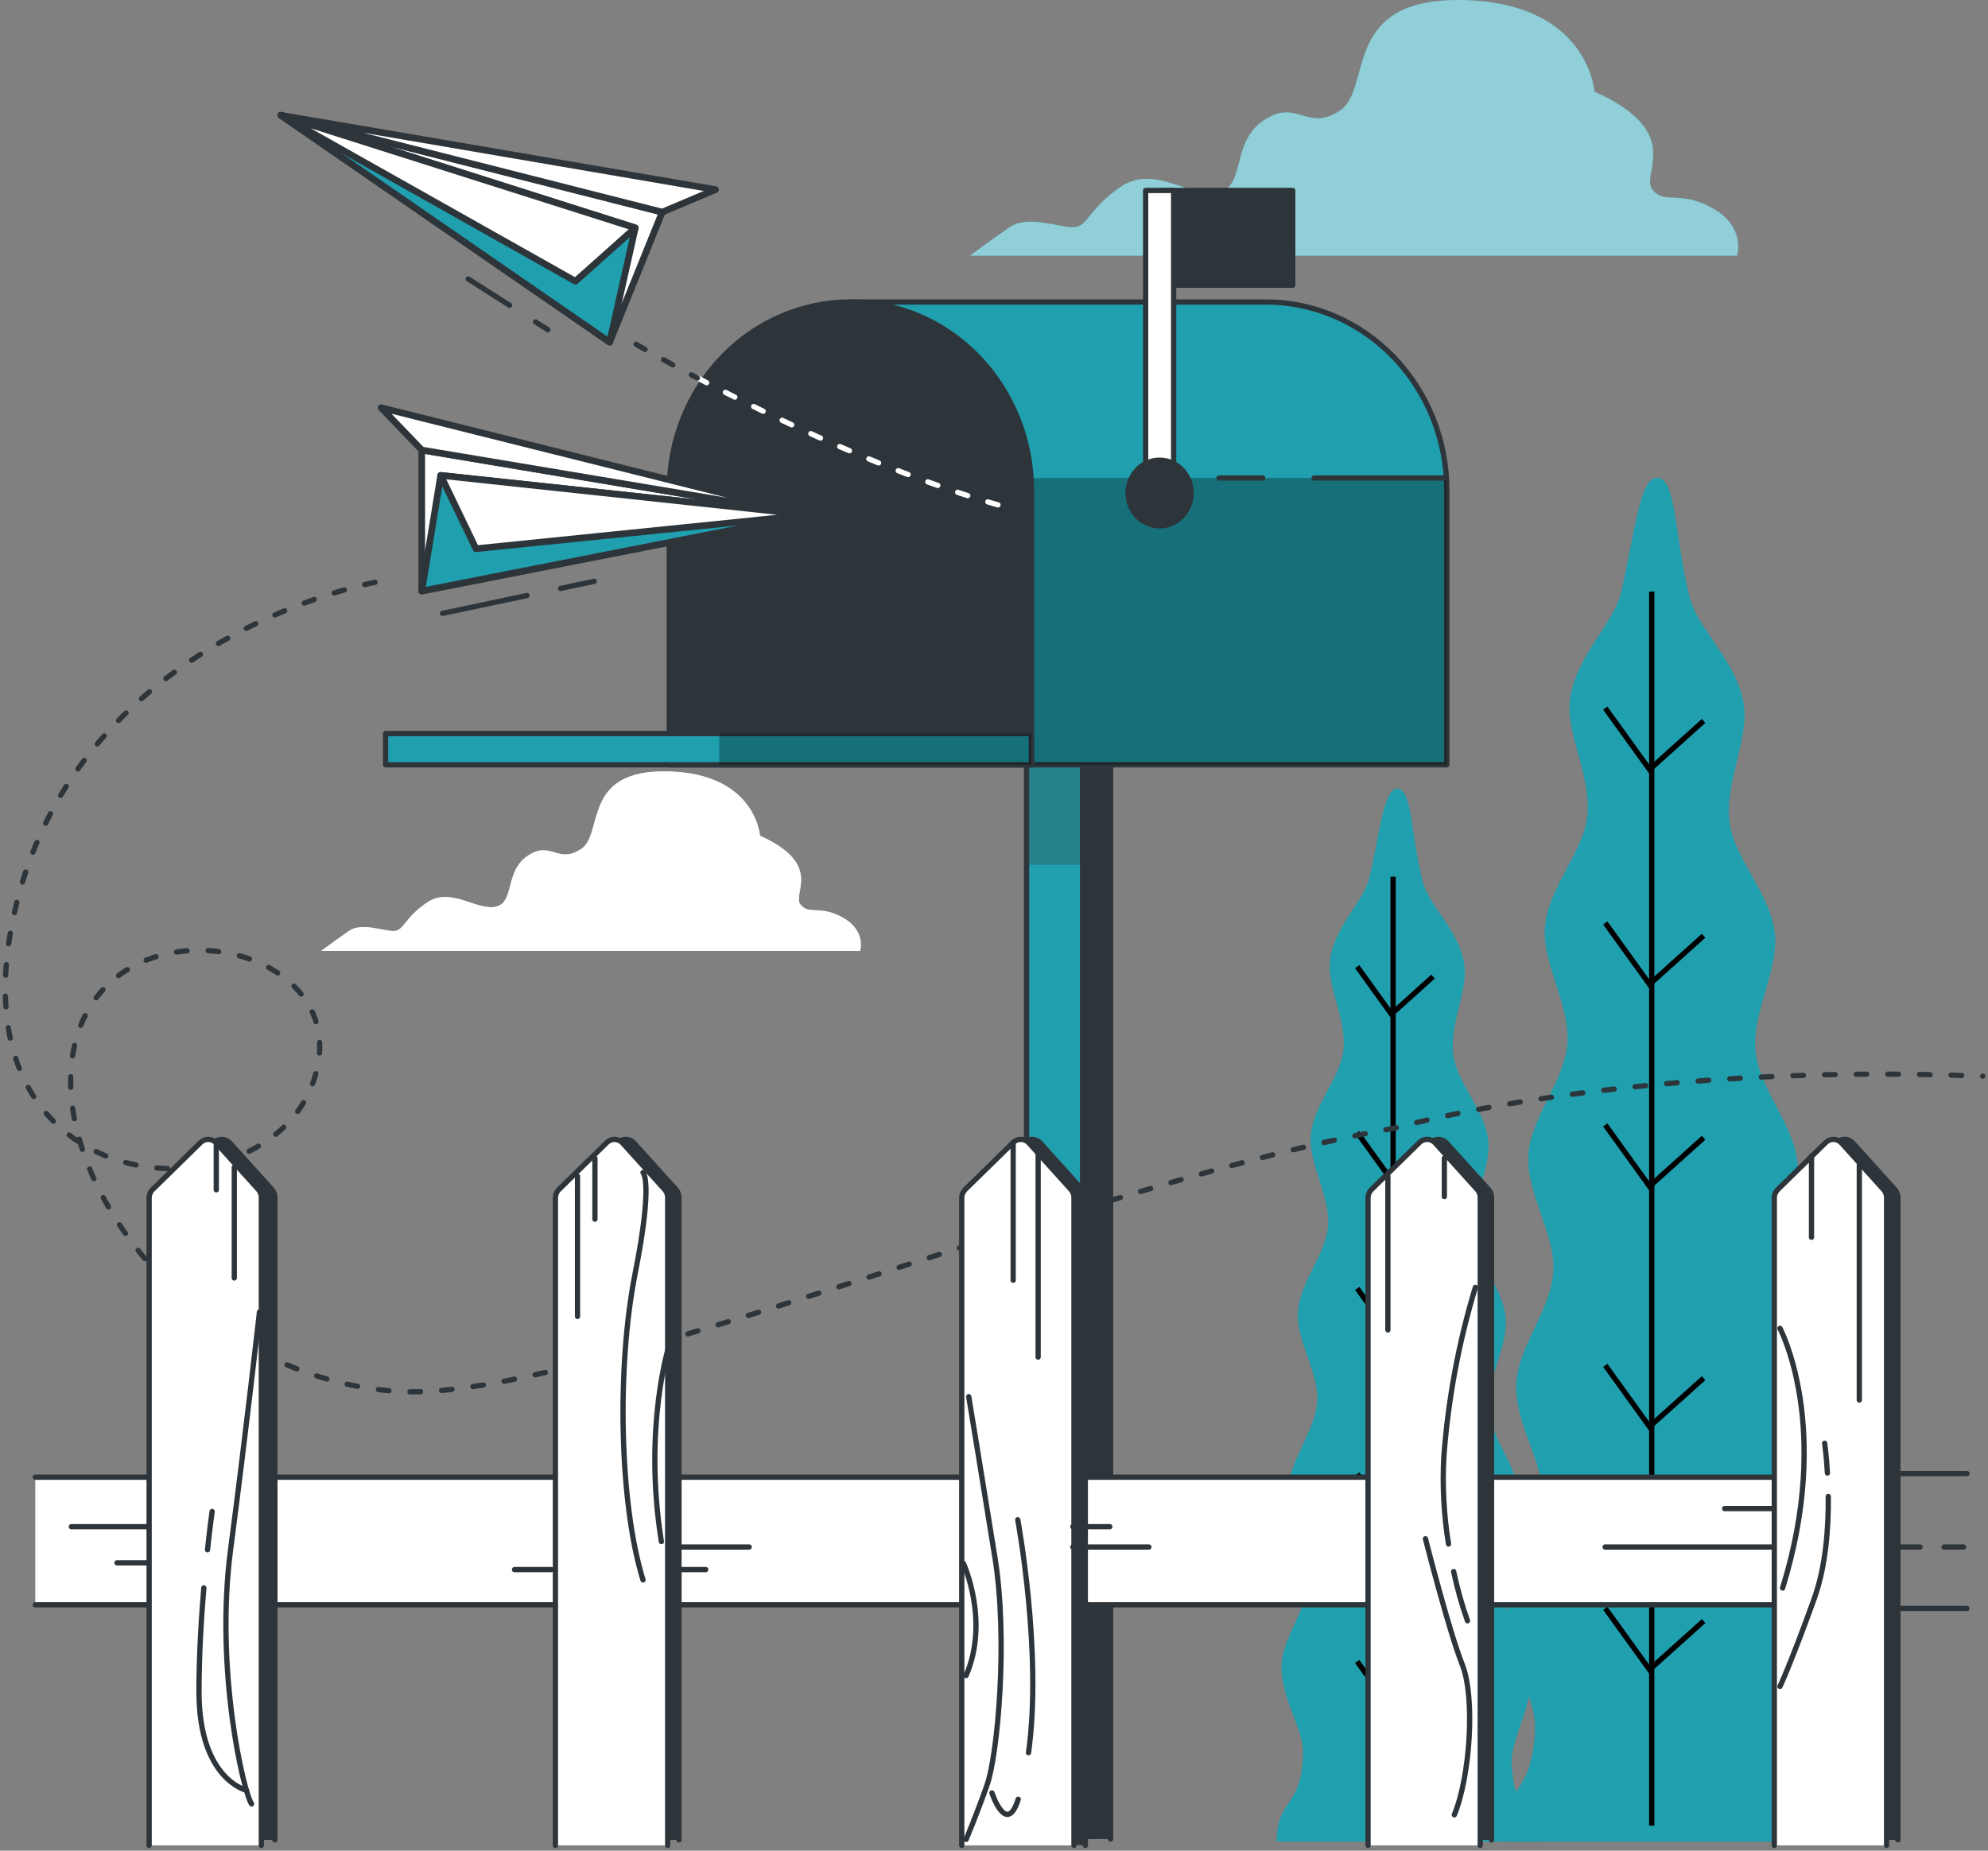 <svg width="377" height="351" viewBox="0 0 377 351" fill="none" xmlns="http://www.w3.org/2000/svg">
<rect x="0" y="0" width="377" height="351" fill="#808080" stroke="none"/>
<path d="M324.839 39.525C318.512 35.927 315.643 38.924 313.341 35.927C311.04 32.93 319.668 25.152 302.382 17.375C302.382 17.375 301.236 0.617 277.653 0.015C254.07 -0.586 260.426 16.773 254.1 20.963C247.773 25.152 246.049 18.609 239.722 22.757C233.396 26.905 236.275 35.325 231.104 36.518C225.933 37.711 219.019 31.136 212.692 35.325C206.365 39.515 206.365 43.103 203.496 43.103C200.626 43.103 194.868 40.708 191.42 43.103C187.973 45.498 183.938 48.495 183.938 48.495H329.402C329.402 48.495 331.166 43.113 324.839 39.525Z" fill="#209FAE"/>
<path opacity="0.5" d="M324.839 39.525C318.512 35.927 315.643 38.924 313.341 35.927C311.04 32.93 319.668 25.152 302.382 17.375C302.382 17.375 301.236 0.617 277.653 0.015C254.07 -0.586 260.426 16.773 254.1 20.963C247.773 25.152 246.049 18.609 239.722 22.757C233.396 26.905 236.275 35.325 231.104 36.518C225.933 37.711 219.019 31.136 212.692 35.325C206.365 39.515 206.365 43.103 203.496 43.103C200.626 43.103 194.868 40.708 191.42 43.103C187.973 45.498 183.938 48.495 183.938 48.495H329.402C329.402 48.495 331.166 43.113 324.839 39.525Z" fill="white"/>
<path d="M159.876 174.056C155.433 171.536 153.41 173.631 151.796 171.536C150.182 169.441 156.24 163.966 144.124 158.501C144.124 158.501 143.317 146.731 126.749 146.306C110.18 145.881 114.633 158.076 110.19 161.021C105.746 163.966 104.54 159.341 100.097 162.286C95.653 165.231 97.666 171.111 94.039 171.951C90.412 172.791 85.55 168.166 81.087 171.111C76.623 174.056 76.643 176.576 74.63 176.576C72.618 176.576 68.563 174.896 66.142 176.576C63.721 178.256 60.891 180.361 60.891 180.361H163.105C163.105 180.361 164.32 176.576 159.876 174.056Z" fill="white"/>
<path opacity="0.5" d="M159.876 174.056C155.433 171.536 153.41 173.631 151.796 171.536C150.182 169.441 156.24 163.966 144.124 158.501C144.124 158.501 143.317 146.731 126.749 146.306C110.18 145.881 114.633 158.076 110.19 161.021C105.746 163.966 104.54 159.341 100.097 162.286C95.653 165.231 97.666 171.111 94.039 171.951C90.412 172.791 85.55 168.166 81.087 171.111C76.623 174.056 76.643 176.576 74.63 176.576C72.618 176.576 68.563 174.896 66.142 176.576C63.721 178.256 60.891 180.361 60.891 180.361H163.105C163.105 180.361 164.32 176.576 159.876 174.056Z" fill="white"/>
<path d="M286.201 349.28H349.169C347.964 341.264 343.012 342.675 342.354 330.251C342.026 324.029 347.595 316.252 347.107 308.038C346.708 301.267 340.302 294.329 339.804 286.583C339.355 279.593 344.785 271.836 344.297 264.308C343.789 257.194 337.323 250.36 336.715 242.956C336.157 235.697 341.517 227.909 340.88 220.608C340.242 213.308 333.636 206.598 332.909 199.401C332.182 192.007 337.373 184.043 336.576 176.971C335.739 169.452 328.924 162.961 327.997 156.033C327.001 148.328 331.793 140.095 330.667 133.437C329.282 125.286 321.989 119.386 320.455 113.371C317.596 102.161 317.954 91.365 314.577 90.66C310.98 89.914 310.153 100.502 307.423 112.334C306.048 118.276 298.924 124.301 297.749 132.462C296.802 139.068 301.844 147.105 301.017 154.779C300.279 161.654 293.634 168.26 292.986 175.737C292.378 182.768 297.769 190.514 297.241 197.866C296.722 205.011 290.266 211.825 289.838 219.084C289.409 226.343 294.949 233.934 294.57 241.099C294.182 248.441 287.855 255.379 287.526 262.441C287.188 269.918 292.857 277.457 292.578 284.384C292.269 292.069 286.032 299.099 285.803 305.819C285.524 313.97 291.272 321.489 291.093 327.7C290.715 341.181 284.786 338.371 284.577 349.218L286.201 349.28Z" fill="#209FAE"/>
<path d="M313.232 112.198V346.252" stroke="black" stroke-miterlimit="10"/>
<path d="M323.065 136.734L312.813 145.953L304.424 134.308" stroke="black" stroke-miterlimit="10"/>
<path d="M323.065 177.478L312.813 186.687L304.424 175.052" stroke="black" stroke-miterlimit="10"/>
<path d="M323.065 215.787L312.813 225.006L304.424 213.36" stroke="black" stroke-miterlimit="10"/>
<path d="M323.065 261.384L312.813 270.592L304.424 258.957" stroke="black" stroke-miterlimit="10"/>
<path d="M323.066 307.458L312.813 316.667L304.424 305.031" stroke="black" stroke-miterlimit="10"/>
<path d="M243.309 349.281H291.92C290.983 343.059 287.167 344.179 286.659 334.597C286.4 329.765 290.694 323.791 290.326 317.445C290.017 312.26 285.075 306.857 284.687 300.853C284.338 295.46 288.562 289.446 288.154 283.659C287.765 278.163 282.754 272.895 282.305 267.181C281.857 261.467 286.012 255.556 285.523 249.925C285.035 244.294 279.924 239.109 279.386 233.561C278.828 227.847 282.833 221.708 282.216 216.233C281.568 210.436 276.307 205.427 275.6 200.086C274.803 194.134 278.529 187.777 277.652 182.644C276.586 176.349 270.957 171.786 269.781 167.151C267.57 158.502 267.849 150.154 265.238 149.615C262.458 149.034 261.821 157.206 259.719 166.352C258.662 170.936 253.153 175.592 252.246 181.908C251.519 187.01 255.404 193.211 254.767 199.132C254.199 204.442 249.078 209.502 248.57 215.31C248.101 220.733 252.266 226.717 251.857 232.389C251.459 237.906 246.487 243.164 246.139 248.764C245.79 254.364 250.124 260.233 249.795 265.76C249.466 271.288 244.614 276.784 244.365 282.238C244.096 288.004 248.47 293.822 248.261 299.173C248.022 305.104 243.209 310.58 243.03 315.765C242.811 322.049 247.254 327.867 247.115 332.647C246.816 343.018 242.243 340.892 242.083 349.24L243.309 349.281Z" fill="#209FAE"/>
<path d="M264.183 166.277V346.945" stroke="black" stroke-miterlimit="10"/>
<path d="M271.764 185.216L263.854 192.33L257.377 183.339" stroke="black" stroke-miterlimit="10"/>
<path d="M271.764 216.658L263.854 223.772L257.377 214.791" stroke="black" stroke-miterlimit="10"/>
<path d="M271.764 246.232L263.854 253.346L257.377 244.365" stroke="black" stroke-miterlimit="10"/>
<path d="M271.764 281.43L263.854 288.544L257.377 279.553" stroke="black" stroke-miterlimit="10"/>
<path d="M271.764 316.998L263.854 324.102L257.377 315.121" stroke="black" stroke-miterlimit="10"/>
<path d="M199.978 348.791V139.128H210.609V348.791" fill="#2E353A"/>
<path d="M199.978 348.791V139.128H210.609V348.791" stroke="#2E353A" stroke-linecap="round" stroke-linejoin="round"/>
<path d="M194.668 348.791V139.128H205.299V348.791" fill="#209FAE"/>
<path d="M194.668 348.791V139.128H205.299V348.791" stroke="#2E353A" stroke-linecap="round" stroke-linejoin="round"/>
<g style="mix-blend-mode:multiply" opacity="0.3">
<path d="M205.299 139.128H194.668V164.016H205.299V139.128Z" fill="#2E353A"/>
</g>
<path d="M240.031 57.277H161.261L195.595 145.05H274.375V93.013C274.375 88.319 273.486 83.671 271.76 79.335C270.034 74.999 267.504 71.059 264.315 67.74C261.126 64.422 257.34 61.79 253.173 59.995C249.006 58.199 244.541 57.276 240.031 57.277Z" fill="#209FAE" stroke="#2E353A" stroke-linecap="round" stroke-linejoin="round"/>
<g style="mix-blend-mode:multiply" opacity="0.3">
<path d="M189.587 129.681L195.565 145.049H274.375V93.012C274.375 92.224 274.375 91.436 274.295 90.658H189.607L189.587 129.681Z" fill="black"/>
</g>
<path d="M239.453 90.658H231.164" stroke="#2E353A" stroke-linecap="round" stroke-linejoin="round"/>
<path d="M274.295 90.658H249.207" stroke="#2E353A" stroke-linecap="round" stroke-linejoin="round"/>
<path d="M161.261 57.277C170.37 57.277 179.105 61.043 185.546 67.747C191.987 74.451 195.605 83.543 195.605 93.023V145.06H126.918V93.013C126.921 83.534 130.54 74.445 136.98 67.743C143.421 61.042 152.155 57.277 161.261 57.277V57.277Z" fill="#2E353A" stroke="#2E353A" stroke-linecap="round" stroke-linejoin="round"/>
<path d="M195.595 139.128H136.413V145.049H195.595V139.128Z" fill="#209FAE" stroke="#2E353A" stroke-linecap="round" stroke-linejoin="round"/>
<path d="M195.595 139.128H73.116V145.049H195.595V139.128Z" fill="#209FAE" stroke="#2E353A" stroke-linecap="round" stroke-linejoin="round"/>
<path opacity="0.3" d="M195.595 139.128H136.413V145.049H195.595V139.128Z" fill="black"/>
<path d="M245.152 36.123H220.573V54.094H245.152V36.123Z" fill="#2E353A" stroke="#2E353A" stroke-linecap="round" stroke-linejoin="round"/>
<path d="M222.566 36.123H217.255V92.122H222.566V36.123Z" fill="white" stroke="#2E353A" stroke-linecap="round" stroke-linejoin="round"/>
<path d="M219.905 99.723C223.206 99.723 225.883 96.938 225.883 93.501C225.883 90.065 223.206 87.279 219.905 87.279C216.603 87.279 213.927 90.065 213.927 93.501C213.927 96.938 216.603 99.723 219.905 99.723Z" fill="#2E353A" stroke="#2E353A" stroke-linecap="round" stroke-linejoin="round"/>
<path d="M132.238 71.651C146.107 78.983 170.218 90.732 192.456 96.643" stroke="white" stroke-linecap="round" stroke-linejoin="round" stroke-dasharray="2 4"/>
<path d="M120.601 65.276C120.601 65.276 125.044 67.89 132.238 71.695" stroke="#2E353A" stroke-linecap="round" stroke-linejoin="round" stroke-dasharray="2 4"/>
<path d="M115.61 64.891L125.583 40.231L53.26 21.865L115.61 64.891Z" fill="white" stroke="#2E353A" stroke-width="1.263" stroke-linecap="round" stroke-linejoin="round"/>
<path d="M120.472 43.217L115.61 64.891L53.26 21.865L120.472 43.217Z" fill="#209FAE" stroke="#2E353A" stroke-width="1.263" stroke-linecap="round" stroke-linejoin="round"/>
<path d="M120.472 43.217L109.124 53.339L53.26 21.865L120.472 43.217Z" fill="white" stroke="#2E353A" stroke-width="1.263" stroke-linecap="round" stroke-linejoin="round"/>
<path d="M125.583 40.231L135.686 35.958L53.26 21.865L125.583 40.231Z" fill="white" stroke="#2E353A" stroke-width="1.263" stroke-linecap="round" stroke-linejoin="round"/>
<path d="M101.561 61.055L103.902 62.548" stroke="#2E353A" stroke-linecap="round" stroke-linejoin="round"/>
<path d="M88.788 52.904L96.629 57.903" stroke="#2E353A" stroke-linecap="round" stroke-linejoin="round"/>
<path d="M79.981 112.096V85.352L153.49 97.65L79.981 112.096Z" fill="white" stroke="#2E353A" stroke-width="1.263" stroke-linecap="round" stroke-linejoin="round"/>
<path d="M83.577 90.163L79.981 112.096L153.49 97.65L83.577 90.163Z" fill="#209FAE" stroke="#2E353A" stroke-width="1.263" stroke-linecap="round" stroke-linejoin="round"/>
<path d="M83.577 90.163L90.263 104.069L153.49 97.65L83.577 90.163Z" fill="white" stroke="#2E353A" stroke-width="1.263" stroke-linecap="round" stroke-linejoin="round"/>
<path d="M79.981 85.352L72.269 77.325L153.49 97.651L79.981 85.352Z" fill="white" stroke="#2E353A" stroke-width="1.263" stroke-linecap="round" stroke-linejoin="round"/>
<path d="M106.304 111.599L112.68 110.251" stroke="#2E353A" stroke-linecap="round" stroke-linejoin="round"/>
<path d="M83.906 116.336L99.937 112.945" stroke="#2E353A" stroke-linecap="round" stroke-linejoin="round"/>
<path d="M71.123 110.446C71.123 110.446 13.336 120.816 2.376 174.741C-8.583 228.666 49.204 231.777 59.167 205.851C69.13 179.926 25.292 169.556 15.329 194.444C5.365 219.332 35.255 261.85 76.105 263.924C110.05 265.645 205.219 224.403 264.411 213.981C264.411 213.981 308.25 201.351 376 204.119" stroke="#2E353A" stroke-linecap="round" stroke-linejoin="round" stroke-dasharray="2 4"/>
<path d="M356.402 279.481H373.011" stroke="#2E353A" stroke-linecap="round" stroke-linejoin="round"/>
<path d="M356.402 305.054H373.011" stroke="#2E353A" stroke-linecap="round" stroke-linejoin="round"/>
<path d="M6.69 304.369H354.409V280.165H6.69" fill="white"/>
<path d="M6.69 304.369H354.409V280.165H6.69" stroke="#2E353A" stroke-linecap="round" stroke-linejoin="round"/>
<path d="M30.861 348.963V227.197C30.861 226.898 30.92 226.603 31.033 226.328C31.146 226.054 31.311 225.806 31.519 225.6L40.605 216.692C41.015 216.294 41.559 216.08 42.118 216.098C42.678 216.115 43.209 216.362 43.594 216.785L51.565 225.61C51.927 226.021 52.129 226.557 52.133 227.114V348.963" fill="#2E353A"/>
<path d="M30.861 348.963V227.197C30.861 226.898 30.92 226.603 31.033 226.328C31.146 226.054 31.311 225.806 31.519 225.6L40.605 216.692C41.015 216.294 41.559 216.08 42.118 216.098C42.678 216.115 43.209 216.362 43.594 216.785L51.565 225.61C51.927 226.021 52.129 226.557 52.133 227.114V348.963" stroke="#2E353A" stroke-linecap="round" stroke-linejoin="round"/>
<path d="M28.281 349.998V227.195C28.28 226.896 28.34 226.599 28.454 226.324C28.569 226.05 28.738 225.802 28.948 225.598L38.035 216.69C38.237 216.492 38.474 216.337 38.734 216.234C38.994 216.132 39.27 216.083 39.548 216.092C39.826 216.1 40.099 216.166 40.352 216.285C40.605 216.404 40.834 216.573 41.024 216.784L48.995 225.609C49.36 226.017 49.563 226.554 49.562 227.112V349.998" fill="white"/>
<path d="M28.281 349.998V227.195C28.28 226.896 28.34 226.599 28.454 226.324C28.569 226.05 28.738 225.802 28.948 225.598L38.035 216.69C38.237 216.492 38.474 216.337 38.734 216.234C38.994 216.132 39.27 216.083 39.548 216.092C39.826 216.1 40.099 216.166 40.352 216.285C40.605 216.404 40.834 216.573 41.024 216.784L48.995 225.609C49.36 226.017 49.563 226.554 49.562 227.112V349.998" stroke="#2E353A" stroke-linecap="round" stroke-linejoin="round"/>
<path d="M107.479 348.961V227.195C107.479 226.897 107.538 226.601 107.651 226.327C107.764 226.052 107.929 225.804 108.137 225.598L117.233 216.69C117.435 216.492 117.673 216.337 117.932 216.234C118.192 216.132 118.469 216.083 118.746 216.092C119.024 216.1 119.297 216.166 119.55 216.285C119.804 216.404 120.032 216.573 120.222 216.784L128.193 225.609C128.558 226.017 128.762 226.554 128.761 227.112V348.961" fill="#2E353A"/>
<path d="M107.479 348.961V227.195C107.479 226.897 107.538 226.601 107.651 226.327C107.764 226.052 107.929 225.804 108.137 225.598L117.233 216.69C117.435 216.492 117.673 216.337 117.932 216.234C118.192 216.132 118.469 216.083 118.746 216.092C119.024 216.1 119.297 216.166 119.55 216.285C119.804 216.404 120.032 216.573 120.222 216.784L128.193 225.609C128.558 226.017 128.762 226.554 128.761 227.112V348.961" stroke="#2E353A" stroke-linecap="round" stroke-linejoin="round"/>
<path d="M105.328 350V227.197C105.327 226.897 105.386 226.601 105.501 226.326C105.616 226.051 105.784 225.804 105.995 225.6L115.082 216.692C115.491 216.294 116.035 216.08 116.595 216.098C117.155 216.115 117.685 216.362 118.071 216.785L126.041 225.61C126.41 226.017 126.616 226.555 126.619 227.114V350" fill="white"/>
<path d="M105.328 350V227.197C105.327 226.897 105.386 226.601 105.501 226.326C105.616 226.051 105.784 225.804 105.995 225.6L115.082 216.692C115.491 216.294 116.035 216.08 116.595 216.098C117.155 216.115 117.685 216.362 118.071 216.785L126.041 225.61C126.41 226.017 126.616 226.555 126.619 227.114V350" stroke="#2E353A" stroke-linecap="round" stroke-linejoin="round"/>
<path d="M184.525 348.963V227.197C184.525 226.897 184.584 226.601 184.699 226.326C184.814 226.051 184.982 225.804 185.193 225.6L194.279 216.692C194.689 216.294 195.232 216.08 195.792 216.098C196.352 216.115 196.883 216.362 197.268 216.785L205.239 225.61C205.608 226.017 205.814 226.555 205.817 227.114V350" fill="#2E353A"/>
<path d="M184.525 348.963V227.197C184.525 226.897 184.584 226.601 184.699 226.326C184.814 226.051 184.982 225.804 185.193 225.6L194.279 216.692C194.689 216.294 195.232 216.08 195.792 216.098C196.352 216.115 196.883 216.362 197.268 216.785L205.239 225.61C205.608 226.017 205.814 226.555 205.817 227.114V350" stroke="#2E353A" stroke-linecap="round" stroke-linejoin="round"/>
<path d="M182.383 349.998V227.195C182.383 226.897 182.441 226.601 182.554 226.327C182.667 226.052 182.833 225.804 183.04 225.598L192.137 216.69C192.339 216.492 192.577 216.337 192.836 216.234C193.096 216.132 193.372 216.083 193.65 216.092C193.928 216.1 194.201 216.166 194.454 216.285C194.707 216.404 194.936 216.573 195.126 216.784L203.096 225.609C203.462 226.017 203.665 226.554 203.664 227.112V349.998" fill="white"/>
<path d="M182.383 349.998V227.195C182.383 226.897 182.441 226.601 182.554 226.327C182.667 226.052 182.833 225.804 183.04 225.598L192.137 216.69C192.339 216.492 192.577 216.337 192.836 216.234C193.096 216.132 193.372 216.083 193.65 216.092C193.928 216.1 194.201 216.166 194.454 216.285C194.707 216.404 194.936 216.573 195.126 216.784L203.096 225.609C203.462 226.017 203.665 226.554 203.664 227.112V349.998" stroke="#2E353A" stroke-linecap="round" stroke-linejoin="round"/>
<path d="M261.581 348.963V227.197C261.581 226.898 261.64 226.603 261.753 226.328C261.866 226.054 262.031 225.806 262.239 225.6L271.325 216.692C271.734 216.294 272.278 216.08 272.838 216.098C273.398 216.115 273.929 216.362 274.314 216.785L282.285 225.61C282.646 226.021 282.849 226.557 282.853 227.114V348.963" fill="#2E353A"/>
<path d="M261.581 348.963V227.197C261.581 226.898 261.64 226.603 261.753 226.328C261.866 226.054 262.031 225.806 262.239 225.6L271.325 216.692C271.734 216.294 272.278 216.08 272.838 216.098C273.398 216.115 273.929 216.362 274.314 216.785L282.285 225.61C282.646 226.021 282.849 226.557 282.853 227.114V348.963" stroke="#2E353A" stroke-linecap="round" stroke-linejoin="round"/>
<path d="M259.429 349.998V227.195C259.428 226.896 259.488 226.599 259.602 226.324C259.717 226.05 259.885 225.802 260.096 225.598L269.183 216.69C269.385 216.492 269.622 216.337 269.882 216.234C270.142 216.132 270.418 216.083 270.696 216.092C270.973 216.1 271.247 216.166 271.5 216.285C271.753 216.404 271.982 216.573 272.172 216.784L280.142 225.609C280.508 226.017 280.711 226.554 280.71 227.112V349.998" fill="white"/>
<path d="M259.429 349.998V227.195C259.428 226.896 259.488 226.599 259.602 226.324C259.717 226.05 259.885 225.802 260.096 225.598L269.183 216.69C269.385 216.492 269.622 216.337 269.882 216.234C270.142 216.132 270.418 216.083 270.696 216.092C270.973 216.1 271.247 216.166 271.5 216.285C271.753 216.404 271.982 216.573 272.172 216.784L280.142 225.609C280.508 226.017 280.711 226.554 280.71 227.112V349.998" stroke="#2E353A" stroke-linecap="round" stroke-linejoin="round"/>
<path d="M338.628 348.961V227.195C338.628 226.897 338.687 226.601 338.8 226.327C338.913 226.052 339.078 225.804 339.286 225.598L348.382 216.69C348.584 216.492 348.822 216.337 349.081 216.234C349.341 216.132 349.617 216.083 349.895 216.092C350.173 216.1 350.446 216.166 350.699 216.285C350.953 216.404 351.181 216.573 351.371 216.784L359.342 225.609C359.707 226.017 359.91 226.554 359.91 227.112V348.961" fill="#2E353A"/>
<path d="M338.628 348.961V227.195C338.628 226.897 338.687 226.601 338.8 226.327C338.913 226.052 339.078 225.804 339.286 225.598L348.382 216.69C348.584 216.492 348.822 216.337 349.081 216.234C349.341 216.132 349.617 216.083 349.895 216.092C350.173 216.1 350.446 216.166 350.699 216.285C350.953 216.404 351.181 216.573 351.371 216.784L359.342 225.609C359.707 226.017 359.91 226.554 359.91 227.112V348.961" stroke="#2E353A" stroke-linecap="round" stroke-linejoin="round"/>
<path d="M336.476 350V227.197C336.475 226.897 336.534 226.601 336.649 226.326C336.764 226.051 336.932 225.804 337.143 225.6L346.23 216.692C346.639 216.294 347.183 216.08 347.743 216.098C348.303 216.115 348.833 216.362 349.219 216.785L357.189 225.61C357.558 226.017 357.764 226.555 357.767 227.114V350" fill="white"/>
<path d="M336.476 350V227.197C336.475 226.897 336.534 226.601 336.649 226.326C336.764 226.051 336.932 225.804 337.143 225.6L346.23 216.692C346.639 216.294 347.183 216.08 347.743 216.098C348.303 216.115 348.833 216.362 349.219 216.785L357.189 225.61C357.558 226.017 357.764 226.555 357.767 227.114V350" stroke="#2E353A" stroke-linecap="round" stroke-linejoin="round"/>
<path d="M41.014 216.782V225.659" stroke="#2E353A" stroke-linecap="round" stroke-linejoin="round"/>
<path d="M44.431 221.367V242.377" stroke="#2E353A" stroke-linecap="round" stroke-linejoin="round"/>
<path d="M109.521 223.09V249.668" stroke="#2E353A" stroke-linecap="round" stroke-linejoin="round"/>
<path d="M112.82 219.656V231.229" stroke="#2E353A" stroke-linecap="round" stroke-linejoin="round"/>
<path d="M192.137 216.689V242.812" stroke="#2E353A" stroke-linecap="round" stroke-linejoin="round"/>
<path d="M196.87 218.797V257.394" stroke="#2E353A" stroke-linecap="round" stroke-linejoin="round"/>
<path d="M263.196 223.09V252.24" stroke="#2E353A" stroke-linecap="round" stroke-linejoin="round"/>
<path d="M273.906 219.656V226.946" stroke="#2E353A" stroke-linecap="round" stroke-linejoin="round"/>
<path d="M343.53 219.221V234.662" stroke="#2E353A" stroke-linecap="round" stroke-linejoin="round"/>
<path d="M352.596 220.941V265.533" stroke="#2E353A" stroke-linecap="round" stroke-linejoin="round"/>
<path d="M336.117 286.118H327.05" stroke="#2E353A" stroke-linecap="round" stroke-linejoin="round"/>
<path d="M336.117 293.409H304.394" stroke="#2E353A" stroke-linecap="round" stroke-linejoin="round"/>
<path d="M217.872 293.409H203.456" stroke="#2E353A" stroke-linecap="round" stroke-linejoin="round"/>
<path d="M142.071 293.409H127.654" stroke="#2E353A" stroke-linecap="round" stroke-linejoin="round"/>
<path d="M27.952 289.551H13.535" stroke="#2E353A" stroke-linecap="round" stroke-linejoin="round"/>
<path d="M27.952 296.406H22.184" stroke="#2E353A" stroke-linecap="round" stroke-linejoin="round"/>
<path d="M210.46 289.551H203.456" stroke="#2E353A" stroke-linecap="round" stroke-linejoin="round"/>
<path d="M133.832 297.691H126.828" stroke="#2E353A" stroke-linecap="round" stroke-linejoin="round"/>
<path d="M104.58 297.691H97.576" stroke="#2E353A" stroke-linecap="round" stroke-linejoin="round"/>
<path d="M364.124 293.409H357.946" stroke="#2E353A" stroke-linecap="round" stroke-linejoin="round"/>
<path d="M372.364 293.409H368.657" stroke="#2E353A" stroke-linecap="round" stroke-linejoin="round"/>
<path d="M49.205 248.828C49.205 248.828 46.714 271.113 43.725 293.917C40.736 316.721 46.215 340.054 47.71 342.128" stroke="#2E353A" stroke-linecap="round" stroke-linejoin="round"/>
<path d="M39.35 293.936C39.828 289.487 40.227 286.677 40.227 286.677" stroke="#2E353A" stroke-linecap="round" stroke-linejoin="round"/>
<path d="M46.703 339.535C46.703 339.535 37.736 337.461 37.736 320.869C37.736 314.056 38.154 307.077 38.653 301.166" stroke="#2E353A" stroke-linecap="round" stroke-linejoin="round"/>
<path d="M121.936 222.384C121.936 222.384 123.928 223.939 120.441 241.568C116.954 259.198 117.452 285.123 121.936 299.641" stroke="#2E353A" stroke-linecap="round" stroke-linejoin="round"/>
<path d="M126.918 255.05C126.918 255.05 121.936 270.605 125.423 292.382" stroke="#2E353A" stroke-linecap="round" stroke-linejoin="round"/>
<path d="M183.709 264.891C183.709 264.891 186.199 279.927 188.69 295.472C191.181 311.017 189.188 332.804 187.196 338.498C185.203 344.191 183.21 348.868 183.21 348.868" stroke="#2E353A" stroke-linecap="round" stroke-linejoin="round"/>
<path d="M193.093 341.245C190.872 348.338 188.112 340.053 188.112 340.053" stroke="#2E353A" stroke-linecap="round" stroke-linejoin="round"/>
<path d="M193.004 288.234C193.004 288.234 197.697 313.444 195.046 332.421" stroke="#2E353A" stroke-linecap="round" stroke-linejoin="round"/>
<path d="M182.712 296.53C182.712 296.53 187.694 307.419 183.21 317.789" stroke="#2E353A" stroke-linecap="round" stroke-linejoin="round"/>
<path d="M275.669 298.065C276.336 301.235 277.211 304.354 278.289 307.399" stroke="#2E353A" stroke-linecap="round" stroke-linejoin="round"/>
<path d="M279.785 244.16C276.624 254.604 274.618 265.39 273.807 276.307C273.509 281.831 273.807 287.372 274.694 292.827" stroke="#2E353A" stroke-linecap="round" stroke-linejoin="round"/>
<path d="M270.319 291.842C270.319 291.842 274.803 309.471 277.294 315.693C279.784 321.915 278.788 336.941 275.799 344.2" stroke="#2E353A" stroke-linecap="round" stroke-linejoin="round"/>
<path d="M337.552 251.938C337.552 251.938 347.516 270.605 338.05 301.186" stroke="#2E353A" stroke-linecap="round" stroke-linejoin="round"/>
<path d="M346.709 283.817C346.768 289.645 346.27 297.029 344.028 303.251C339.545 315.695 337.552 319.843 337.552 319.843" stroke="#2E353A" stroke-linecap="round" stroke-linejoin="round"/>
<path d="M346.021 273.716C346.021 273.716 346.349 275.945 346.549 279.378" stroke="#2E353A" stroke-linecap="round" stroke-linejoin="round"/>
</svg>
